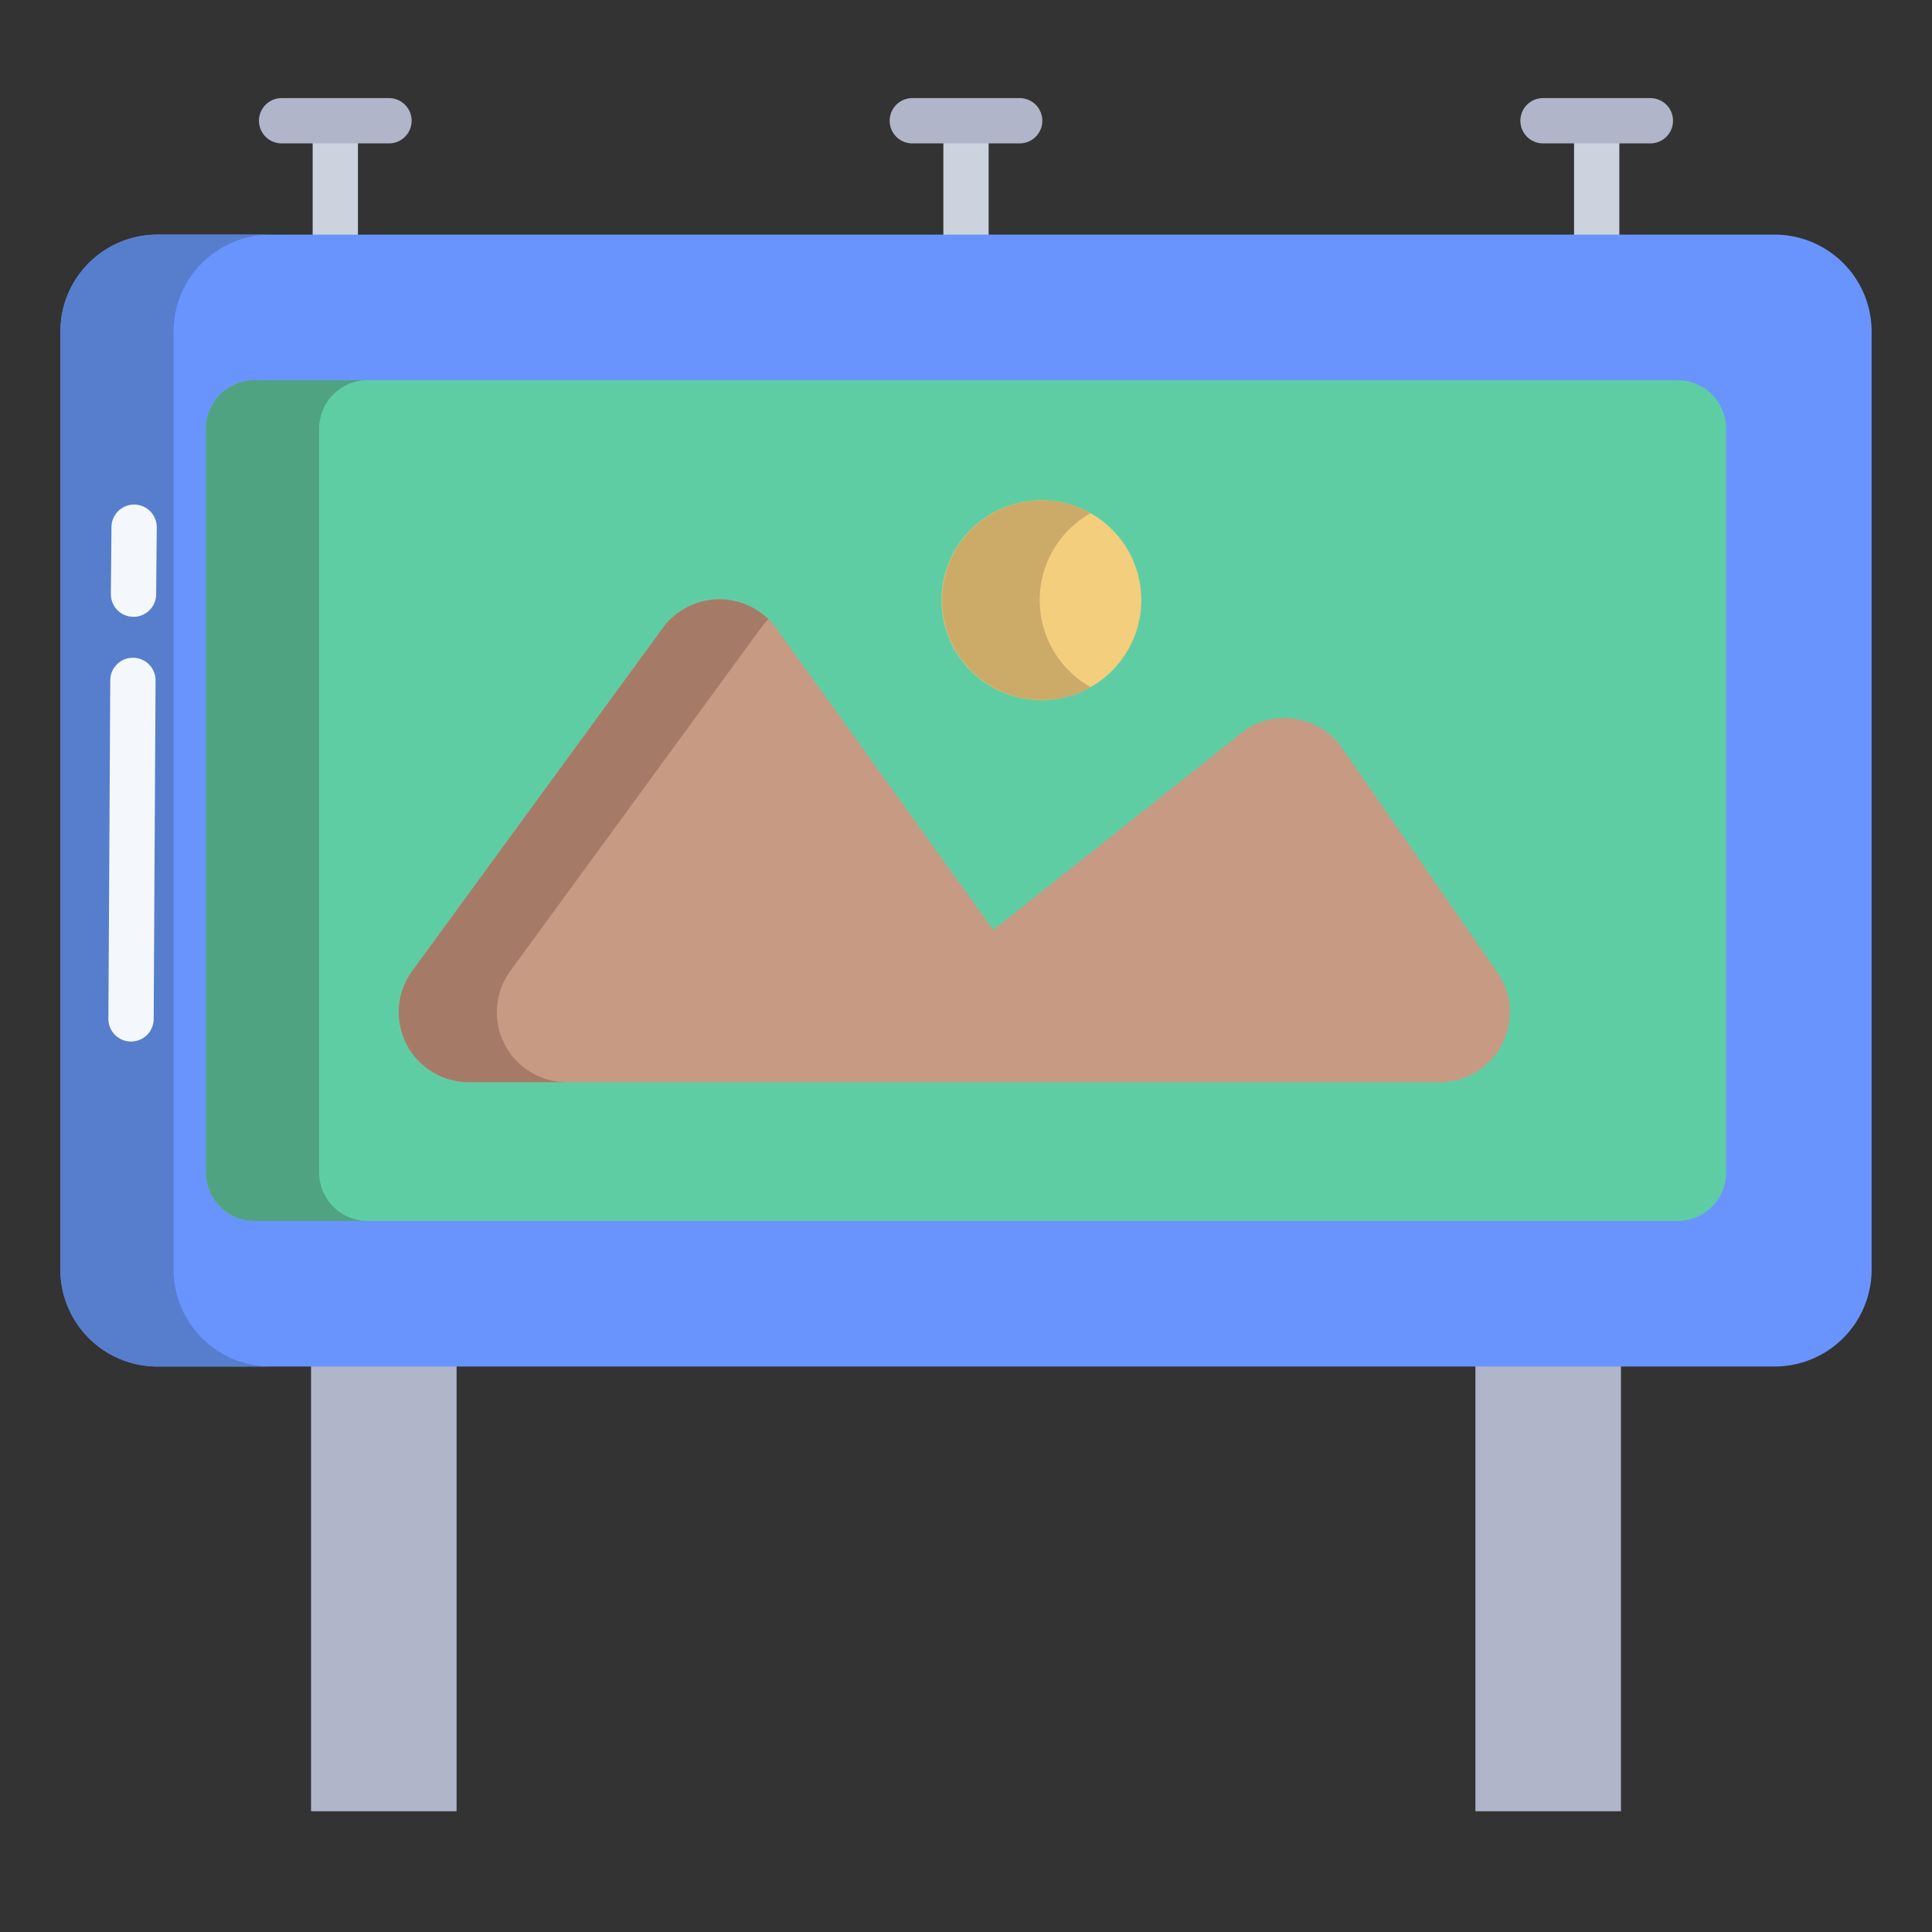<svg id="Layer_1" height="512" viewBox="0 0 512 512" width="512" xmlns="http://www.w3.org/2000/svg" data-name="Layer 1"><rect x="0" y="0" width="512" height="512" fill="#333333" stroke="none"/><g fill="#ccd3df"><path d="m82.857 33h12v30.181h-12z"/><path d="m417.143 33h12v30.181h-12z"/><path d="m250 33h12v30.181h-12z"/></g><path d="m391 361.14h38.57v118.86h-38.57z" fill="#b0b5ca"/><path d="m82.43 361.14h38.57v118.86h-38.57z" fill="#b0b5ca"/><path d="m470.29 62.18h-428.58a25.709 25.709 0 0 0 -25.71 25.71v248.53a25.718 25.718 0 0 0 25.71 25.72h428.58a25.718 25.718 0 0 0 25.71-25.72v-248.53a25.709 25.709 0 0 0 -25.71-25.71z" fill="#6994fe"/><path d="m457.43 113.6v197.11a12.863 12.863 0 0 1 -12.86 12.86h-377.14a12.863 12.863 0 0 1 -12.86-12.86v-197.11a12.855 12.855 0 0 1 12.86-12.85h377.14a12.855 12.855 0 0 1 12.86 12.85z" fill="#5fcda4"/><path d="m263.23 246.45 64.51-51.18a18.617 18.617 0 0 1 27.98 3.03l41.1 59.43a18.541 18.541 0 0 1 -15.3 29.07l-257.27-.01a18.539 18.539 0 0 1 -15.02-29.46l66.41-90.9a18.617 18.617 0 0 1 30.12.12z" fill="#c79a83"/><path d="m276.06 132.58a26.465 26.465 0 1 1 -26.53 26.46 26.5 26.5 0 0 1 26.53-26.46z" fill="#f3ce7d"/><path d="m84.57 310.71v-197.11a12.855 12.855 0 0 1 12.86-12.85h-30a12.855 12.855 0 0 0 -12.86 12.85v197.11a12.863 12.863 0 0 0 12.86 12.86h30a12.863 12.863 0 0 1 -12.86-12.86z" fill="#4fa380"/><path d="m201.64 166.43a18.926 18.926 0 0 1 2.018-2.325 18.624 18.624 0 0 0 -28.018 2.325l-66.41 90.9a18.539 18.539 0 0 0 15.02 29.46h26a18.539 18.539 0 0 1 -15.02-29.46z" fill="#a57b68"/><path d="m275.53 159.04a26.438 26.438 0 0 1 13.533-23.064 26.464 26.464 0 1 0 0 46.138 26.442 26.442 0 0 1 -13.533-23.074z" fill="#ccab69"/><path d="m46 336.42v-248.53a25.709 25.709 0 0 1 25.71-25.71h-30a25.709 25.709 0 0 0 -25.71 25.71v248.53a25.718 25.718 0 0 0 25.71 25.72h30a25.718 25.718 0 0 1 -25.71-25.72z" fill="#567ecc"/><path d="m34.726 276.019h-.035a6 6 0 0 1 -5.966-6.034l.5-89.708a6 6 0 0 1 6-5.966h.034a6 6 0 0 1 5.967 6.034l-.5 89.707a6 6 0 0 1 -6 5.967z" fill="#f4f8fc"/><path d="m35.383 163.463h-.056a6 6 0 0 1 -5.945-6.054l.161-17.75a6 6 0 0 1 12 .11l-.161 17.749a6 6 0 0 1 -5.999 5.945z" fill="#f4f8fc"/><path d="m103.084 26h-28.453a6 6 0 0 0 0 12h28.453a6 6 0 0 0 0-12z" fill="#b0b5ca"/><path d="m437.369 26h-28.453a6 6 0 0 0 0 12h28.453a6 6 0 0 0 0-12z" fill="#b0b5ca"/><path d="m270.227 26h-28.454a6 6 0 0 0 0 12h28.454a6 6 0 0 0 0-12z" fill="#b0b5ca"/></svg>